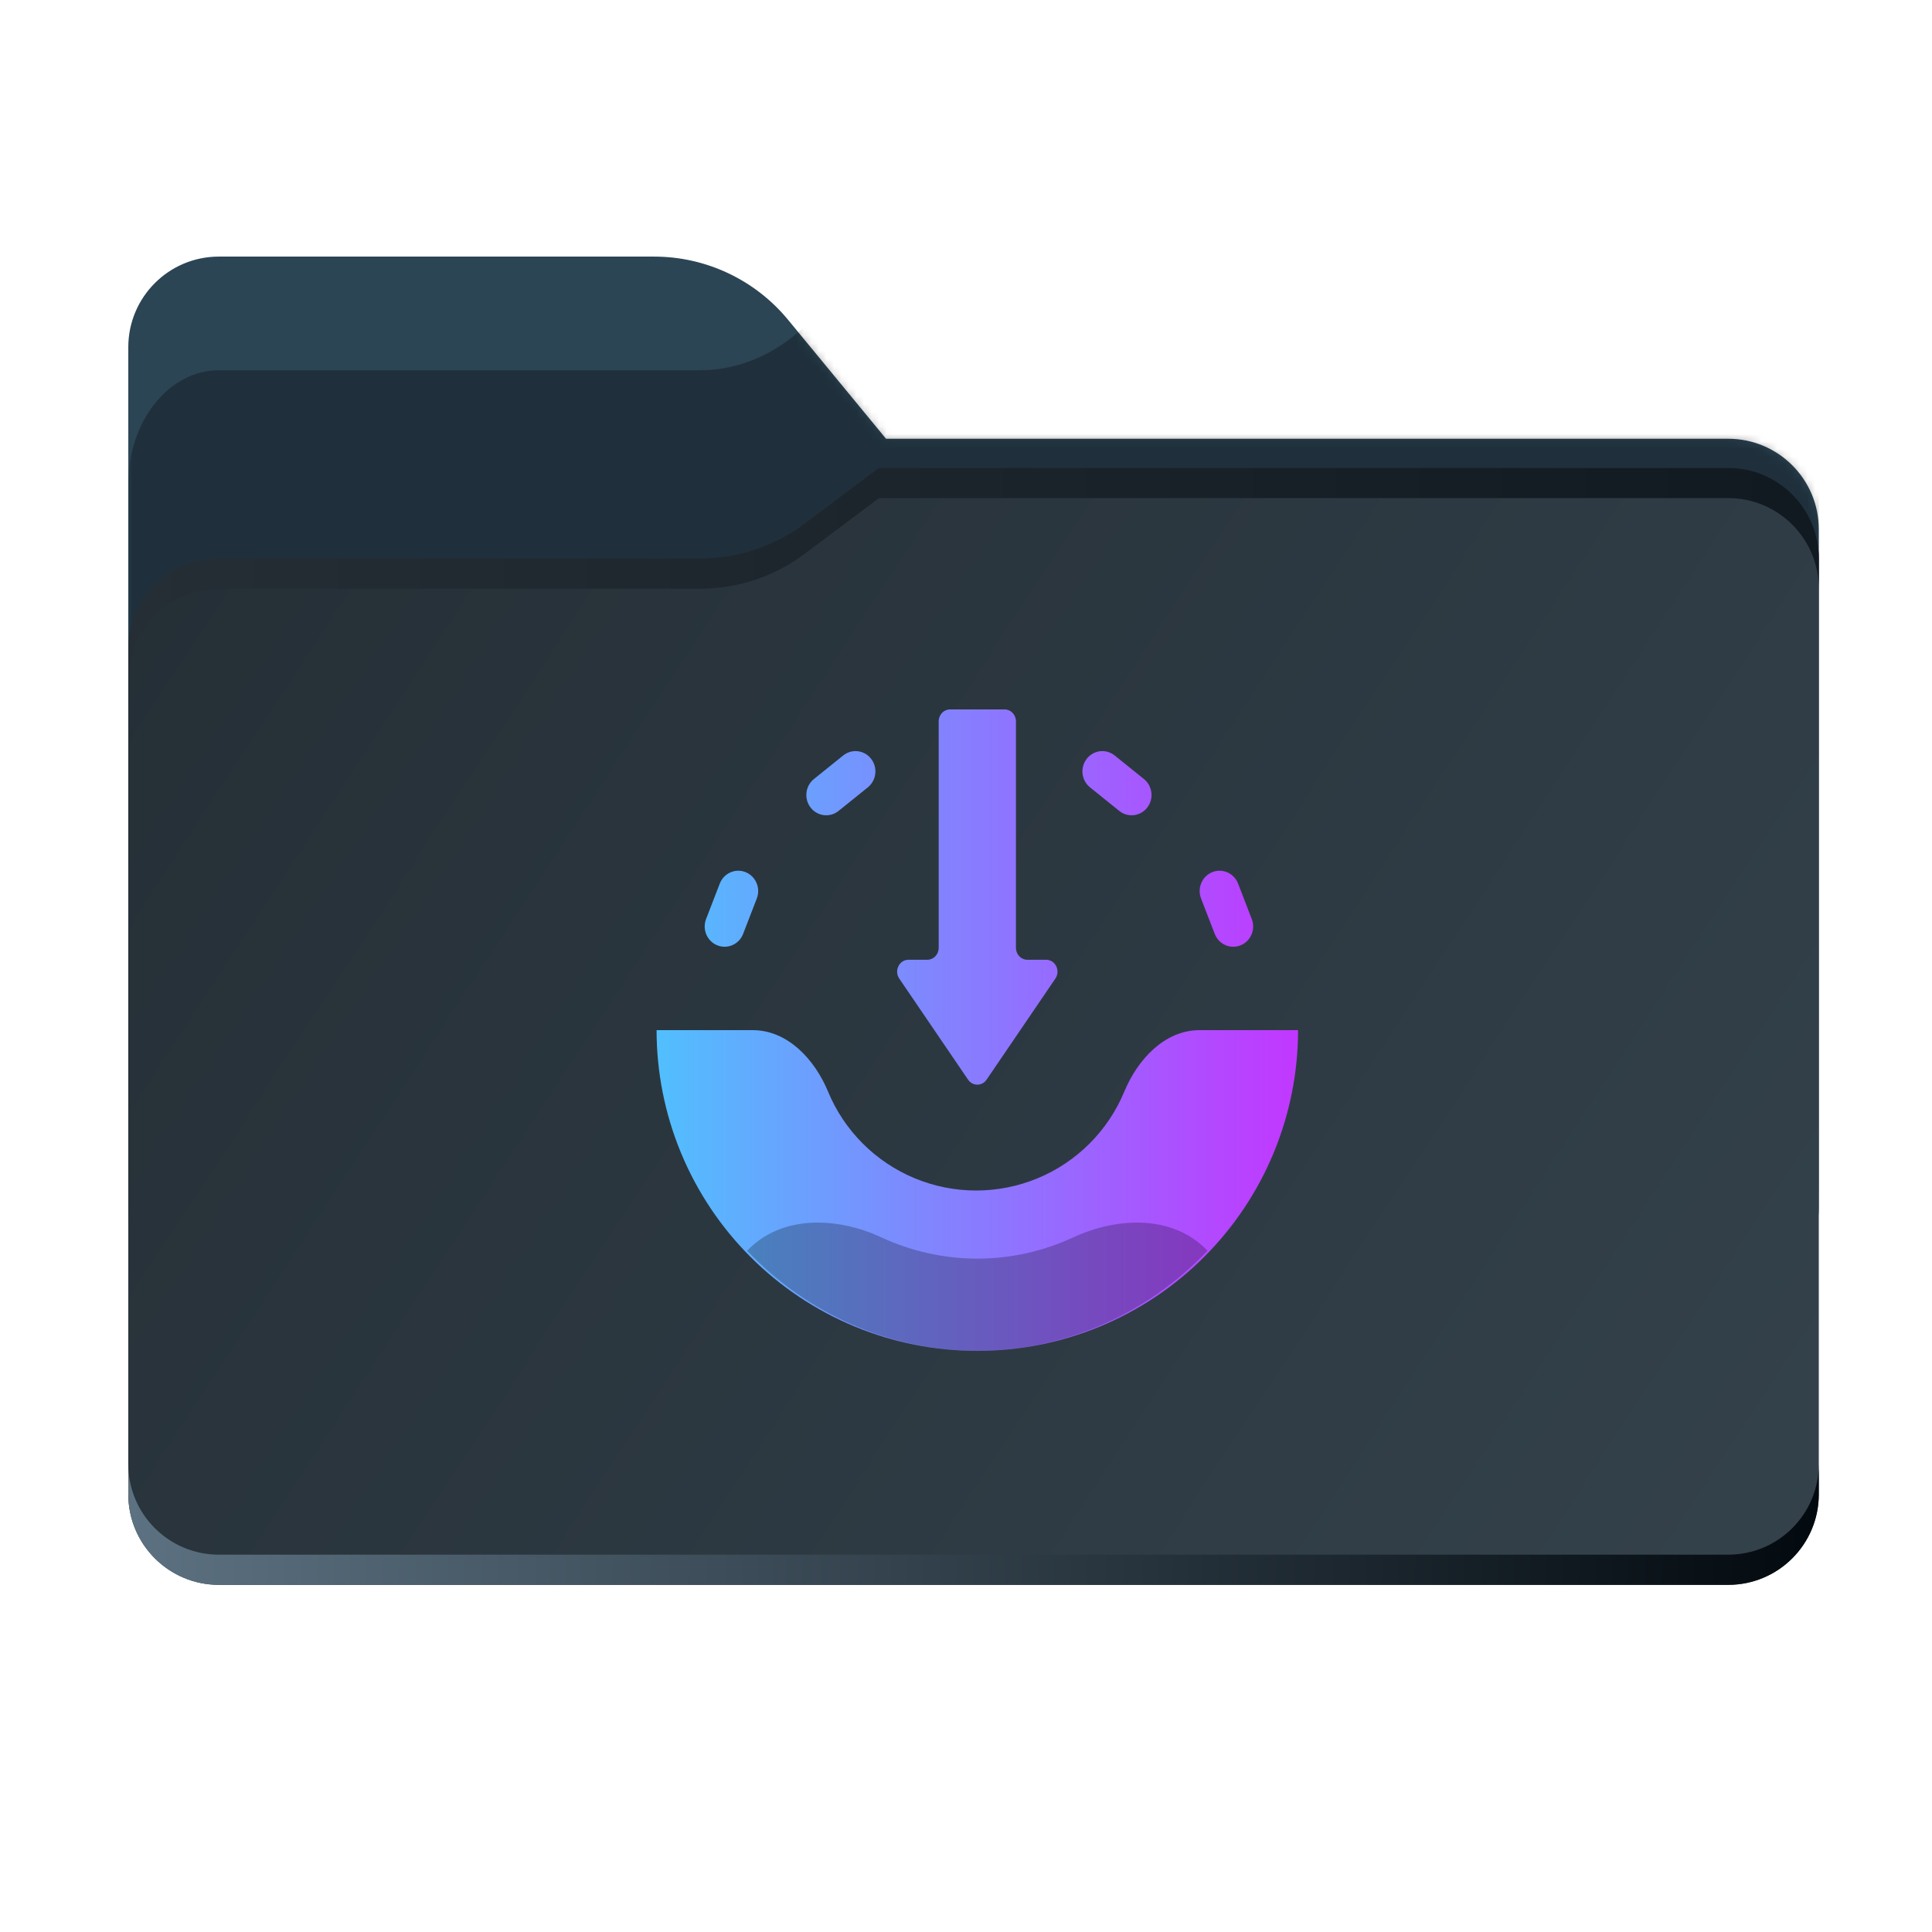 <svg xmlns="http://www.w3.org/2000/svg" xmlns:xlink="http://www.w3.org/1999/xlink" fill="none" version="1.1" width="256" height="256" viewBox="0 0 256 256"><defs><clipPath id="master_svg0_1_0032"><rect x="0" y="0" width="256" height="256" rx="0"/></clipPath><mask id="master_svg1_1_0042" style="mask-type:alpha" maskUnits="objectBoundingBox"><g><g><path d="M104.425,42.378C100.056,37.073,93.544,34,86.671,34L29,34C22.373,34,17,39.373,17,46L17,58.137L17,68.2L17,160C17,166.627,22.373,172,29,172L229,172C235.627,172,241,166.627,241,160L241,70.137C241,63.51,235.627,58.137,229,58.137L117.404,58.137L104.425,42.378Z" fill-rule="evenodd" fill="#252E35" fill-opacity="1" style="mix-blend-mode:passthrough"/></g></g></mask><filter id="master_svg2_1_0047" filterUnits="objectBoundingBox" color-interpolation-filters="sRGB" x="-0.33" y="-0.536" width="1.661" height="2.072"><feFlood flood-opacity="0" result="BackgroundImageFix"/><feBlend mode="normal" in="SourceGraphic" in2="BackgroundImageFix" result="shape"/><feGaussianBlur stdDeviation="18.5" result="effect1_foregroundBlur"/></filter><linearGradient x1="0" y1="0" x2="1.207" y2="0.527" id="master_svg3_1_2030"><stop offset="0%" stop-color="#242E35" stop-opacity="1"/><stop offset="100%" stop-color="#34424C" stop-opacity="1"/></linearGradient><linearGradient x1="0" y1="0.5" x2="1" y2="0.5" id="master_svg4_1_1042"><stop offset="0%" stop-color="#252D35" stop-opacity="1"/><stop offset="98.571%" stop-color="#111921" stop-opacity="1"/></linearGradient><linearGradient x1="1.043" y1="0.479" x2="-0.035" y2="0.479" id="master_svg5_1_0029"><stop offset="0%" stop-color="#C631FF" stop-opacity="1"/><stop offset="100%" stop-color="#4DC4FE" stop-opacity="1"/></linearGradient><linearGradient x1="-0" y1="0.417" x2="1" y2="0.418" id="master_svg6_2_1219"><stop offset="0%" stop-color="#646F78" stop-opacity="1"/><stop offset="0%" stop-color="#5C7181" stop-opacity="1"/><stop offset="100%" stop-color="#030A0F" stop-opacity="1"/></linearGradient></defs><g clip-path="url(#master_svg0_1_0032)"><g><path d="M104.425,42.378C100.056,37.073,93.544,34,86.671,34L29,34C22.373,34,17,39.373,17,46L17,58.137L17,68.2L17,160C17,166.627,22.373,172,29,172L229,172C235.627,172,241,166.627,241,160L241,70.137C241,63.51,235.627,58.137,229,58.137L117.404,58.137L104.425,42.378Z" fill-rule="evenodd" fill="#2C4555" fill-opacity="1" style="mix-blend-mode:passthrough"/></g><g mask="url(#master_svg1_1_0042)"><g><g style="mix-blend-mode:multiply" filter="url(#master_svg2_1_0047)"><g><path d="M92.789,49.055C97.764,49.055,102.605,47.031,106.586,43.287L116.459,34L229,34C235.627,34,241,40.74,241,49.055L241,91.709L241,156.945C241,165.259,235.627,172,229,172L29,172C22.373,172,17,165.259,17,156.945L17,91.709L17,64.109C17,55.795,22.373,49.055,29,49.055L87,49.055L92.789,49.055Z" fill-rule="evenodd" fill="#000000" fill-opacity="0.3" style="mix-blend-mode:passthrough"/></g></g></g></g><g><g><path d="M92.789,74C97.764,74,102.605,72.387,106.586,69.402L116.459,62L229,62C235.627,62,241,67.373,241,74L241,108L241,198C241,204.627,235.627,210,229,210L29,210C22.373,210,17,204.627,17,198L17,108L17,86C17,79.373,22.373,74,29,74L87,74L92.789,74Z" fill-rule="evenodd" fill="url(#master_svg3_1_2030)" fill-opacity="1" style="mix-blend-mode:passthrough"/></g><g><path d="M106.59,69.4C102.61,72.38,97.77,74,92.79,74L29,74C22.37,74,17,79.37,17,86L17,90C17,83.37,22.37,78,29,78L92.79,78C97.77,78,102.61,76.39,106.59,73.4L116.46,66L229,66C235.63,66,241,71.37,241,78L241,74C241,67.37,235.63,62,229,62L116.46,62L106.59,69.4Z" fill-rule="evenodd" fill="url(#master_svg4_1_1042)" fill-opacity="1" style="mix-blend-mode:passthrough"/></g></g><g><path d="M134.618,95.58C134.618,94.707,133.944,94,133.113,94L125.887,94C125.056,94,124.382,94.707,124.382,95.58L124.382,125.592C124.382,126.465,123.708,127.172,122.877,127.172L120.383,127.172C119.159,127.172,118.447,128.624,119.158,129.669L128.275,143.064C128.876,143.945,130.125,143.945,130.725,143.064L139.842,129.669C140.553,128.624,139.842,127.172,138.617,127.172L136.123,127.172C135.292,127.172,134.618,126.465,134.618,125.592L134.618,95.58ZM90.235,152.764C88.099,147.608,87,142.081,87,136.5L99.752,136.5C104.361,136.5,107.951,140.374,109.715,144.632C110.782,147.21,112.348,149.553,114.321,151.526C116.294,153.499,118.637,155.065,121.215,156.133C123.793,157.201,126.557,157.75,129.347,157.75C132.138,157.75,134.901,157.201,137.479,156.133C140.057,155.065,142.4,153.499,144.373,151.526C146.347,149.553,147.912,147.21,148.98,144.632C150.743,140.374,154.333,136.5,158.942,136.5L172,136.5C172,142.081,170.901,147.608,168.765,152.764C166.629,157.92,163.499,162.606,159.552,166.552C155.606,170.499,150.92,173.629,145.764,175.765C140.608,177.901,135.081,179,129.5,179C123.919,179,118.392,177.901,113.236,175.765C108.08,173.629,103.394,170.499,99.448,166.552C95.501,162.606,92.371,157.92,90.235,152.764ZM107.846,103.228C106.703,104.149,106.507,105.84,107.41,107.007C108.312,108.173,109.97,108.372,111.113,107.452L114.994,104.327C116.137,103.406,116.332,101.715,115.43,100.549C114.528,99.382,112.87,99.183,111.727,100.104L107.846,103.228ZM151.579,103.228C152.722,104.149,152.918,105.84,152.015,107.007C151.113,108.173,149.455,108.372,148.312,107.452L144.431,104.327C143.288,103.406,143.093,101.715,143.995,100.549C144.897,99.382,146.555,99.183,147.698,100.104L151.579,103.228ZM95.045,125.262C93.691,124.717,93.025,123.154,93.56,121.772L95.373,117.08C95.907,115.698,97.439,115.019,98.793,115.564C100.148,116.109,100.813,117.672,100.279,119.054L98.466,123.746C97.931,125.128,96.4,125.807,95.045,125.262ZM165.865,121.772C166.4,123.154,165.735,124.717,164.38,125.262C163.025,125.807,161.494,125.128,160.959,123.746L159.146,119.054C158.612,117.672,159.277,116.109,160.632,115.564C161.987,115.019,163.518,115.698,164.052,117.08L165.865,121.772Z" fill-rule="evenodd" fill="url(#master_svg5_1_0029)" fill-opacity="1" style="mix-blend-mode:passthrough"/></g><g><path d="M160,165.729C151.911,174.226,140.94,179,129.5,179C118.06,179,107.089,174.226,99,165.729C103.545,160.955,110.897,161.227,116.777,163.955C120.748,165.796,125.076,166.774,129.5,166.774C133.924,166.774,138.252,165.796,142.223,163.955C148.103,161.227,155.455,160.955,160,165.729Z" fill="#000000" fill-opacity="0.25" style="mix-blend-mode:passthrough"/></g><g><path d="M17,194L17,198C17,204.63,22.37,210,29,210L229,210C235.63,210,241,204.63,241,198L241,194C241,200.63,235.63,206,229,206L29,206C22.37,206,17,200.63,17,194Z" fill-rule="evenodd" fill="url(#master_svg6_2_1219)" fill-opacity="1" style="mix-blend-mode:passthrough"/></g></g></svg>